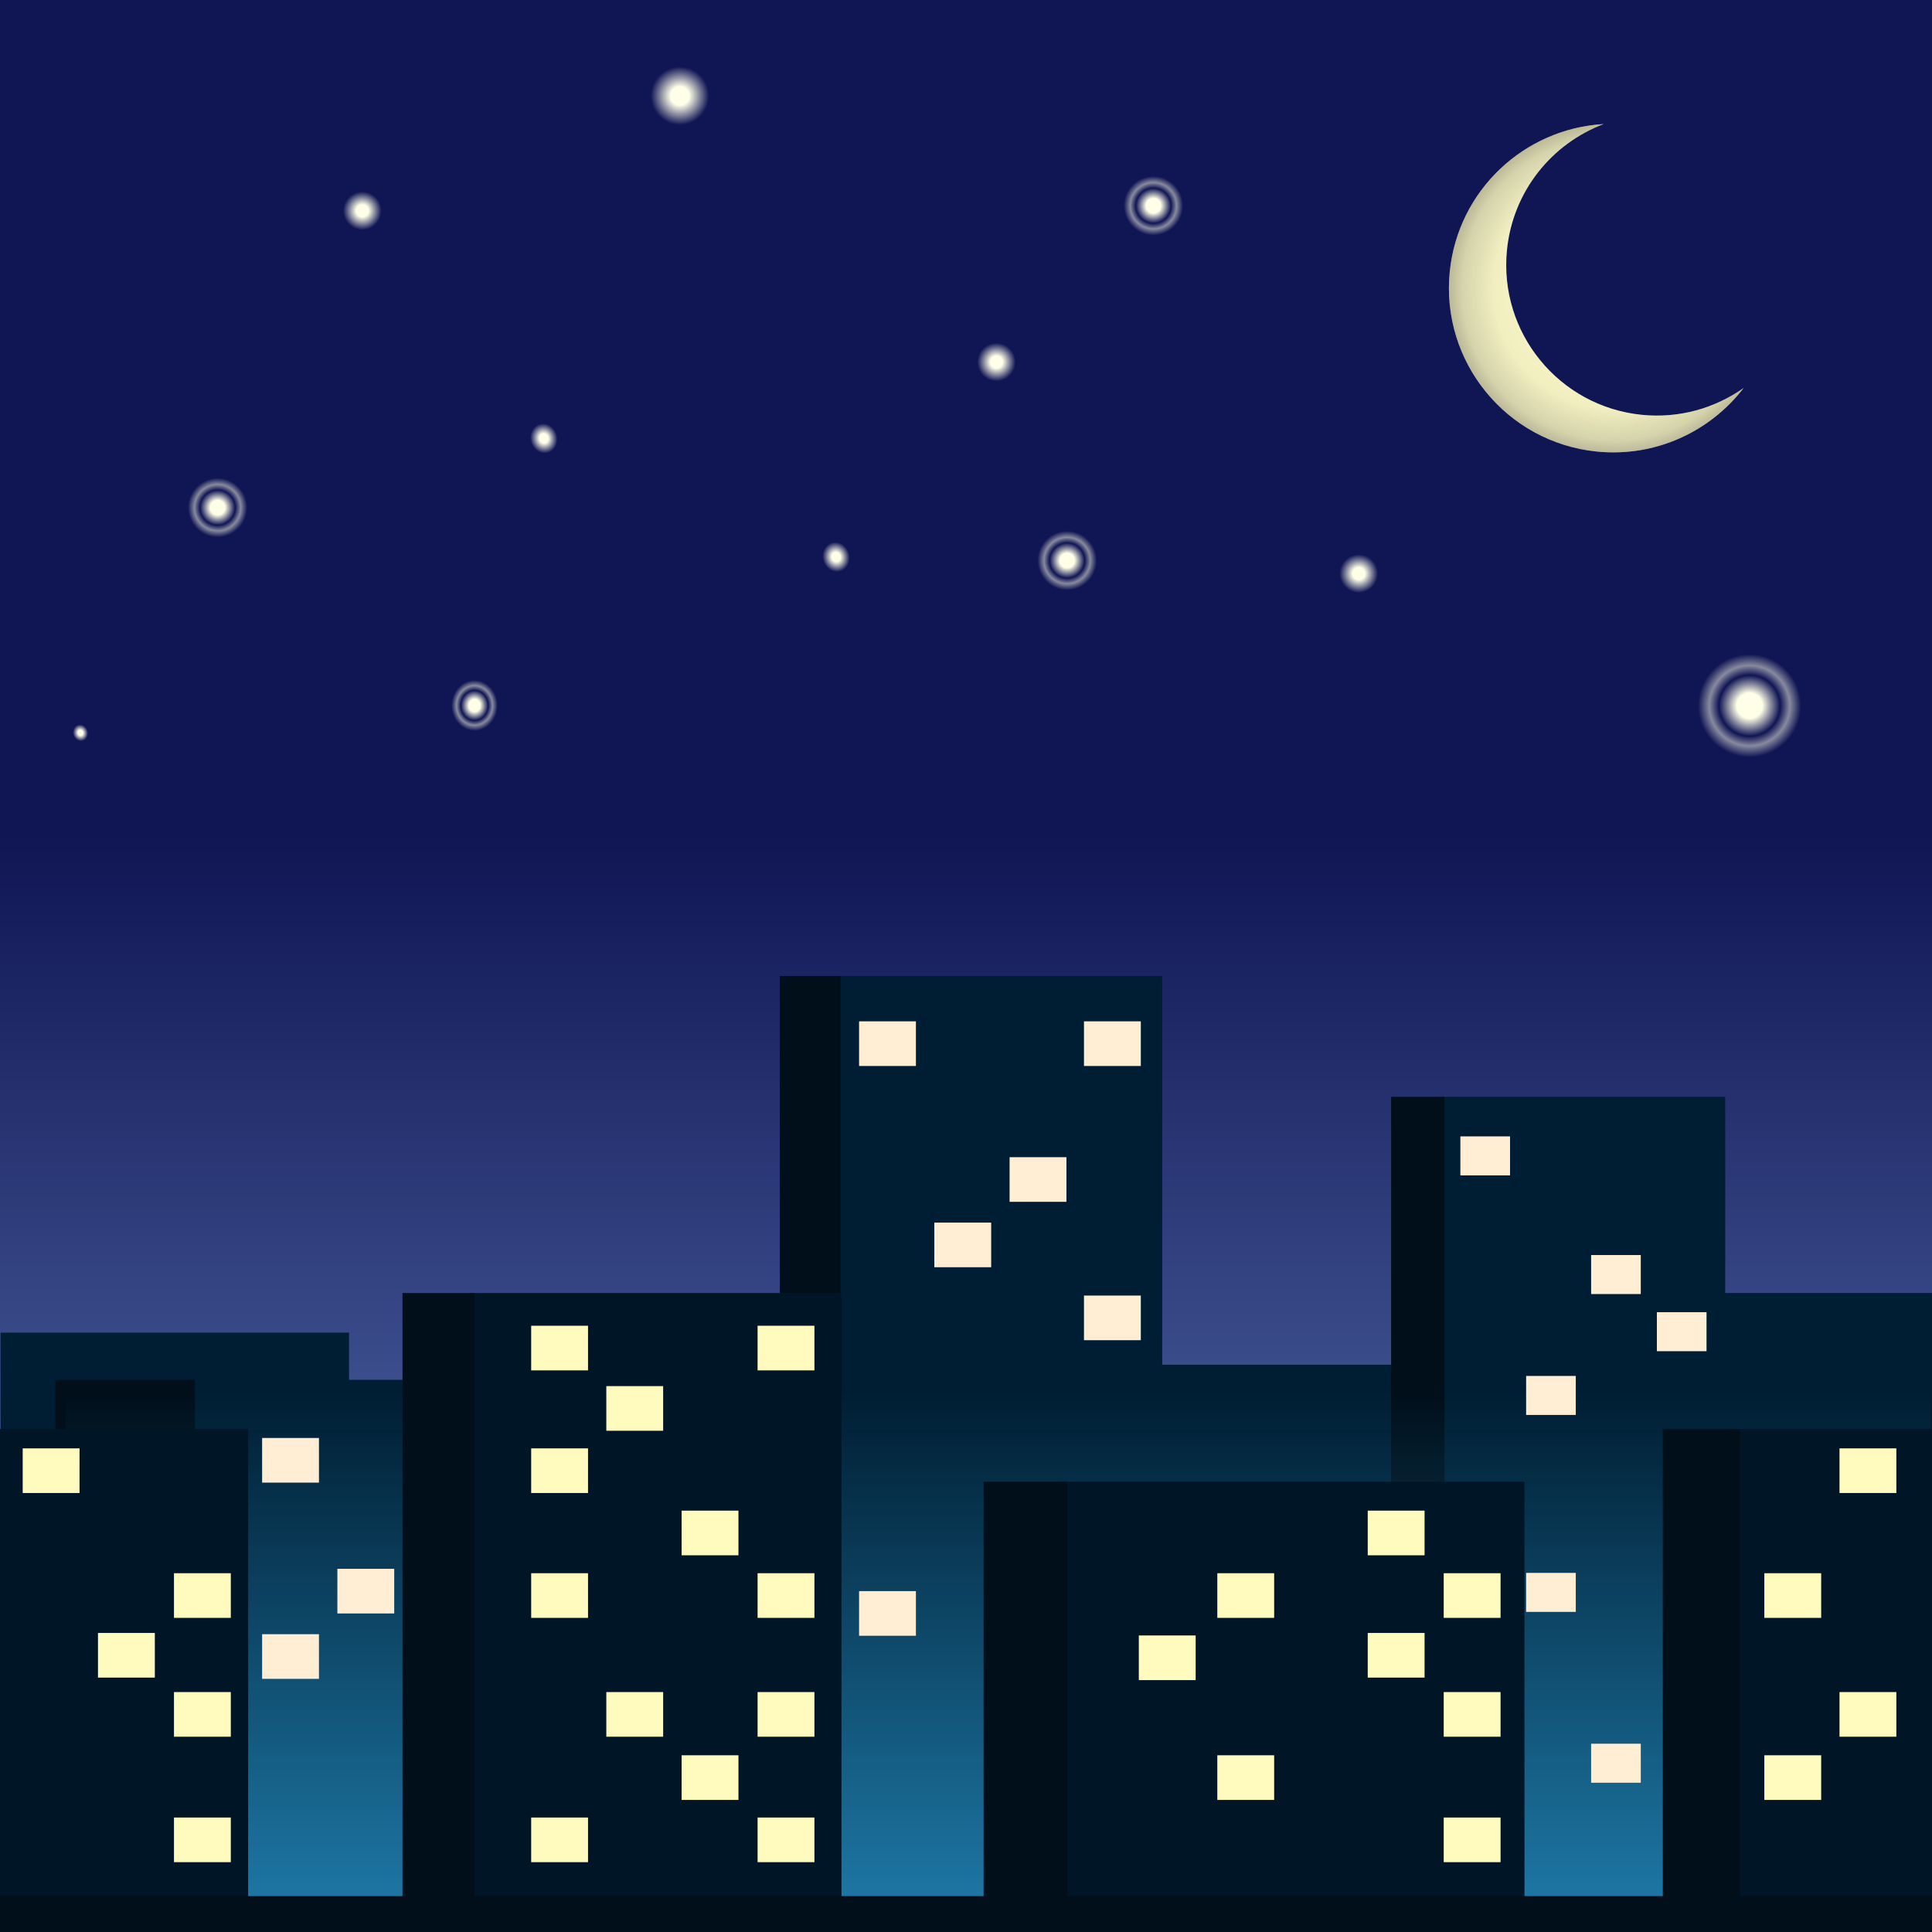 <?xml version="1.0" encoding="UTF-8"?>
<!-- Generated by phantom_svg. -->
<svg id="phantom_svg" width="64px" height="64px" xmlns="http://www.w3.org/2000/svg" xmlns:xlink="http://www.w3.org/1999/xlink" version="1.1">
  <rect width="100%" height="100%" fill="#333333" stroke="none"/>
  <defs>
    <!-- Images. -->
    <svg id="frame0" viewBox="0 0 64 64" preserveAspectRatio="none" xmlns="http://www.w3.org/2000/svg" xmlns:xlink="http://www.w3.org/1999/xlink" xmlns:dc="http://purl.org/dc/elements/1.1/" xmlns:cc="http://creativecommons.org/ns#" xmlns:rdf="http://www.w3.org/1999/02/22-rdf-syntax-ns#" xmlns:svg="http://www.w3.org/2000/svg" xmlns:sodipodi="http://sodipodi.sourceforge.net/DTD/sodipodi-0.dtd" xmlns:inkscape="http://www.inkscape.org/namespaces/inkscape">
      <defs id="frame0_defs292"/>
      <sodipodi:namedview pagecolor="#ffffff" bordercolor="#666666" borderopacity="1" objecttolerance="10" gridtolerance="10" guidetolerance="10" inkscape:pageopacity="0" inkscape:pageshadow="2" inkscape:window-width="640" inkscape:window-height="480" id="frame0_namedview290"/>
      <linearGradient id="frame0_SVGID_1_" gradientUnits="userSpaceOnUse" x1="32" y1="64" x2="32" y2="-1.436092e-009">
        <stop offset='0' style='stop-color:#6886C4' id='frame0_stop4'/>
        <stop offset='0.569' style='stop-color:#101554' id='frame0_stop6'/>
      </linearGradient>
      <rect style="fill:url(#frame0_SVGID_1_);" width="64" height="64" id="frame0_rect8"/>
      <g id="frame0_g10">
        <radialGradient id='frame0_SVGID_2_' cx='22.174' cy='27.353' r='1.456' gradientTransform='matrix(-0.961 0.278 -0.278 -0.961 73.924 39.123)' gradientUnits='userSpaceOnUse'>
          <stop offset='0.138' style='stop-color:#FFFFE8' id='frame0_stop13'/>
          <stop offset='0.438' style='stop-color:#FFFFE8;stop-opacity:0' id='frame0_stop15'/>
        </radialGradient>
        <circle style='fill-rule:evenodd;clip-rule:evenodd;fill:url(#frame0_SVGID_2_);' cx='45.013' cy='19.021' r='1.456' id='frame0_circle17'/>
        <radialGradient id='frame0_SVGID_3_' cx='57.956' cy='23.377' r='3.044' gradientUnits='userSpaceOnUse'>
          <stop offset='0.138' style='stop-color:#FFFFE8' id='frame0_stop20'/>
          <stop offset='0.332' style='stop-color:#FFFFE8;stop-opacity:0' id='frame0_stop22'/>
          <stop offset='0.438' style='stop-color:#FFFFE8;stop-opacity:0.5' id='frame0_stop24'/>
          <stop offset='0.562' style='stop-color:#FFFFE8;stop-opacity:0' id='frame0_stop26'/>
        </radialGradient>
        <circle style='fill-rule:evenodd;clip-rule:evenodd;fill:url(#frame0_SVGID_3_);' cx='57.956' cy='23.377' r='3.044' id='frame0_circle28'/>
        <g id='frame0_g30'>
          <path style='fill:#FFFCCB;' d='M49.921,8.277c0.196-1.947,1.487-3.518,3.201-4.167    c-2.625,0.151-4.825,2.189-5.097,4.888c-0.301,2.991,1.88,5.659,4.87,5.96    c1.947,0.196,3.757-0.661,4.867-2.107c-0.948,0.67-2.131,1.015-3.377,0.89    C51.644,13.464,49.645,11.018,49.921,8.277z' id='frame0_path32'/>
          <radialGradient id='frame0_SVGID_4_' cx='7.97' cy='7.531' r='5.898' gradientTransform='matrix(0.995 0.1 -0.1 0.995 46.297 1.255)' gradientUnits='userSpaceOnUse'>
            <stop offset='0' style='stop-color:#40403A;stop-opacity:0' id='frame0_stop35'/>
            <stop offset='0.674' style='stop-color:#40403A;stop-opacity:0.07' id='frame0_stop37'/>
            <stop offset='0.856' style='stop-color:#40403A;stop-opacity:0.22' id='frame0_stop39'/>
            <stop offset='1' style='stop-color:#40403A;stop-opacity:0.5' id='frame0_stop41'/>
          </radialGradient>
          <path style='fill:url(#frame0_SVGID_4_);' d='M49.921,8.277c0.196-1.947,1.487-3.518,3.201-4.167    c-2.625,0.151-4.825,2.189-5.097,4.888c-0.301,2.991,1.88,5.659,4.87,5.96    c1.947,0.196,3.757-0.661,4.867-2.107c-0.948,0.67-2.131,1.015-3.377,0.89    C51.644,13.464,49.645,11.018,49.921,8.277z' id='frame0_path43'/>
        </g>
        <radialGradient id='frame0_SVGID_5_' cx='35.35' cy='18.568' r='1.752' gradientUnits='userSpaceOnUse'>
          <stop offset='0.138' style='stop-color:#FFFFE8' id='frame0_stop46'/>
          <stop offset='0.332' style='stop-color:#FFFFE8;stop-opacity:0' id='frame0_stop48'/>
          <stop offset='0.438' style='stop-color:#FFFFE8;stop-opacity:0.5' id='frame0_stop50'/>
          <stop offset='0.562' style='stop-color:#FFFFE8;stop-opacity:0' id='frame0_stop52'/>
        </radialGradient>
        <circle style='fill-rule:evenodd;clip-rule:evenodd;fill:url(#frame0_SVGID_5_);' cx='35.35' cy='18.568' r='1.752' id='frame0_circle54'/>
        <radialGradient id='frame0_SVGID_6_' cx='38.208' cy='6.816' r='1.752' gradientUnits='userSpaceOnUse'>
          <stop offset='0.138' style='stop-color:#FFFFE8' id='frame0_stop57'/>
          <stop offset='0.332' style='stop-color:#FFFFE8;stop-opacity:0' id='frame0_stop59'/>
          <stop offset='0.438' style='stop-color:#FFFFE8;stop-opacity:0.5' id='frame0_stop61'/>
          <stop offset='0.562' style='stop-color:#FFFFE8;stop-opacity:0' id='frame0_stop63'/>
        </radialGradient>
        <circle style='fill-rule:evenodd;clip-rule:evenodd;fill:url(#frame0_SVGID_6_);' cx='38.208' cy='6.816' r='1.752' id='frame0_circle65'/>
        <radialGradient id='frame0_SVGID_7_' cx='16.481' cy='22.741' r='1.752' gradientTransform='matrix(0.778 0 0 0.855 2.897 3.926)' gradientUnits='userSpaceOnUse'>
          <stop offset='0.138' style='stop-color:#FFFFE8' id='frame0_stop68'/>
          <stop offset='0.332' style='stop-color:#FFFFE8;stop-opacity:0' id='frame0_stop70'/>
          <stop offset='0.438' style='stop-color:#FFFFE8;stop-opacity:0.5' id='frame0_stop72'/>
          <stop offset='0.562' style='stop-color:#FFFFE8;stop-opacity:0' id='frame0_stop74'/>
        </radialGradient>
        <ellipse style='fill-rule:evenodd;clip-rule:evenodd;fill:url(#frame0_SVGID_7_);' cx='15.713' cy='23.377' rx='1.362' ry='1.498' id='frame0_ellipse76'/>
        <radialGradient id='frame0_SVGID_8_' cx='7.208' cy='16.816' r='1.752' gradientUnits='userSpaceOnUse'>
          <stop offset='0.138' style='stop-color:#FFFFE8' id='frame0_stop79'/>
          <stop offset='0.332' style='stop-color:#FFFFE8;stop-opacity:0' id='frame0_stop81'/>
          <stop offset='0.438' style='stop-color:#FFFFE8;stop-opacity:0.5' id='frame0_stop83'/>
          <stop offset='0.562' style='stop-color:#FFFFE8;stop-opacity:0' id='frame0_stop85'/>
        </radialGradient>
        <circle style='fill-rule:evenodd;clip-rule:evenodd;fill:url(#frame0_SVGID_8_);' cx='7.208' cy='16.816' r='1.752' id='frame0_circle87'/>
        <radialGradient id='frame0_SVGID_9_' cx='38.585' cy='33.059' r='1.456' gradientTransform='matrix(-0.675 0.196 -0.219 -0.755 60.982 35.848)' gradientUnits='userSpaceOnUse'>
          <stop offset='0.138' style='stop-color:#FFFFE8' id='frame0_stop90'/>
          <stop offset='0.438' style='stop-color:#FFFFE8;stop-opacity:0' id='frame0_stop92'/>
        </radialGradient>
        <path style='fill-rule:evenodd;clip-rule:evenodd;fill:url(#frame0_SVGID_9_);' d='M26.701,18.725   c-0.176-0.607,0.122-1.227,0.665-1.384c0.543-0.157,1.126,0.207,1.302,0.814   c0.176,0.607-0.122,1.227-0.665,1.384C27.46,19.697,26.877,19.332,26.701,18.725z   ' id='frame0_path94'/>
        <radialGradient id='frame0_SVGID_10_' cx='31.752' cy='37.416' r='1.456' gradientTransform='matrix(-0.961 0.278 -0.278 -0.961 73.924 39.123)' gradientUnits='userSpaceOnUse'>
          <stop offset='0.138' style='stop-color:#FFFFE8' id='frame0_stop97'/>
          <stop offset='0.438' style='stop-color:#FFFFE8;stop-opacity:0' id='frame0_stop99'/>
        </radialGradient>
        <circle style='fill-rule:evenodd;clip-rule:evenodd;fill:url(#frame0_SVGID_10_);' cx='33.013' cy='12.021' r='1.456' id='frame0_circle101'/>
        <radialGradient id='frame0_SVGID_11_' cx='75.097' cy='34.822' r='0.812' gradientTransform='matrix(-0.675 0.196 -0.219 -0.755 60.982 35.848)' gradientUnits='userSpaceOnUse'>
          <stop offset='0.138' style='stop-color:#FFFFE8' id='frame0_stop104'/>
          <stop offset='0.438' style='stop-color:#FFFFE8;stop-opacity:0' id='frame0_stop106'/>
        </radialGradient>
        <path style='fill-rule:evenodd;clip-rule:evenodd;fill:url(#frame0_SVGID_11_);' d='M2.087,24.413   C1.988,24.074,2.155,23.728,2.458,23.64c0.303-0.088,0.628,0.116,0.727,0.454   c0.098,0.339-0.068,0.685-0.371,0.772C2.51,24.955,2.185,24.752,2.087,24.413z' id='frame0_path108'/>
        <radialGradient id='frame0_SVGID_12_' cx='50.256' cy='41.291' r='1.456' gradientTransform='matrix(-0.675 0.196 -0.219 -0.755 60.982 35.848)' gradientUnits='userSpaceOnUse'>
          <stop offset='0.138' style='stop-color:#FFFFE8' id='frame0_stop111'/>
          <stop offset='0.438' style='stop-color:#FFFFE8;stop-opacity:0' id='frame0_stop113'/>
        </radialGradient>
        <path style='fill-rule:evenodd;clip-rule:evenodd;fill:url(#frame0_SVGID_12_);' d='M17.017,14.794   c-0.176-0.607,0.122-1.227,0.665-1.384c0.543-0.157,1.126,0.207,1.302,0.814   c0.176,0.607-0.122,1.227-0.665,1.384C17.775,15.766,17.192,15.401,17.017,14.794z' id='frame0_path115'/>
        <radialGradient id='frame0_SVGID_13_' cx='50.531' cy='48.063' r='1.456' gradientTransform='matrix(-0.961 0.278 -0.278 -0.961 73.924 39.123)' gradientUnits='userSpaceOnUse'>
          <stop offset='0.138' style='stop-color:#FFFFE8' id='frame0_stop118'/>
          <stop offset='0.438' style='stop-color:#FFFFE8;stop-opacity:0' id='frame0_stop120'/>
        </radialGradient>
        <circle style='fill-rule:evenodd;clip-rule:evenodd;fill:url(#frame0_SVGID_13_);' cx='12.013' cy='7.021' r='1.456' id='frame0_circle122'/>
        <radialGradient id='frame0_SVGID_14_' cx='39.371' cy='48.796' r='2.21' gradientTransform='matrix(-0.961 0.278 -0.278 -0.961 73.924 39.123)' gradientUnits='userSpaceOnUse'>
          <stop offset='0.138' style='stop-color:#FFFFE8' id='frame0_stop125'/>
          <stop offset='0.438' style='stop-color:#FFFFE8;stop-opacity:0' id='frame0_stop127'/>
        </radialGradient>
        <circle style='fill-rule:evenodd;clip-rule:evenodd;fill:url(#frame0_SVGID_14_);' cx='22.528' cy='3.211' r='2.21' id='frame0_circle129'/>
      </g>
      <g id="frame0_g131">
        <rect x='0.019' y='44.146' style='fill:#001E33;' width='11.543' height='19.854' id='frame0_rect133'/>
        <rect x='56.623' y='42.833' style='fill:#001E33;' width='7.377' height='21.167' id='frame0_rect135'/>
        <rect x='37.498' y='45.208' style='fill:#001E33;' width='16.377' height='18.792' id='frame0_rect137'/>
        <rect x='6.082' y='45.708' style='fill:#001E33;' width='23.668' height='18.292' id='frame0_rect139'/>
        <rect x='1.833' y='45.708' style='fill:#000F1A;' width='4.623' height='18.292' id='frame0_rect141'/>
        <rect x='27.761' y='32.333' style='fill:#001E33;' width='10.739' height='31.667' id='frame0_rect143'/>
        <rect x='25.833' y='32.333' style='fill:#000F1A;' width='2.011' height='31.667' id='frame0_rect145'/>
        <rect x='47.767' y='36.333' style='fill:#001E33;' width='9.383' height='27.667' id='frame0_rect147'/>
        <rect x='46.083' y='36.333' style='fill:#000F1A;' width='1.767' height='27.667' id='frame0_rect149'/>
        <linearGradient id='frame0_SVGID_15_' gradientUnits='userSpaceOnUse' x1='33.058' y1='64.021' x2='33.058' y2='46.125'>
          <stop offset='0' style='stop-color:#2CA4DE;stop-opacity:0.7' id='frame0_stop152'/>
          <stop offset='1' style='stop-color:#2CA4DE;stop-opacity:0' id='frame0_stop154'/>
        </linearGradient>
        <polygon style='fill:url(#frame0_SVGID_15_);' points='11.568,46.125 2.167,46.125 2.167,64.021 11.568,64.021    63.949,64.021 63.949,46.125  ' id='frame0_polygon156'/>
        <g id='frame0_g158'>
          <rect x='28.458' y='33.833' style='fill:#FFEED4;' width='1.883' height='1.479' id='frame0_rect160'/>
          <rect x='33.444' y='38.333' style='fill:#FFEED4;' width='1.883' height='1.479' id='frame0_rect162'/>
          <rect x='35.908' y='33.833' style='fill:#FFEED4;' width='1.883' height='1.479' id='frame0_rect164'/>
          <rect x='35.908' y='42.917' style='fill:#FFEED4;' width='1.883' height='1.479' id='frame0_rect166'/>
          <rect x='30.951' y='40.5' style='fill:#FFEED4;' width='1.883' height='1.479' id='frame0_rect168'/>
          <rect x='48.377' y='37.644' style='fill:#FFEED4;' width='1.645' height='1.292' id='frame0_rect170'/>
          <rect x='52.708' y='41.575' style='fill:#FFEED4;' width='1.645' height='1.292' id='frame0_rect172'/>
          <rect x='50.555' y='45.58' style='fill:#FFEED4;' width='1.645' height='1.292' id='frame0_rect174'/>
          <rect x='54.886' y='43.468' style='fill:#FFEED4;' width='1.645' height='1.292' id='frame0_rect176'/>
          <rect x='52.708' y='57.763' style='fill:#FFEED4;' width='1.645' height='1.292' id='frame0_rect178'/>
          <rect x='28.458' y='52.708' style='fill:#FFEED4;' width='1.883' height='1.479' id='frame0_rect180'/>
          <rect x='11.176' y='51.969' style='fill:#FFEED4;' width='1.883' height='1.479' id='frame0_rect182'/>
          <rect x='8.683' y='54.135' style='fill:#FFEED4;' width='1.883' height='1.479' id='frame0_rect184'/>
          <rect x='8.683' y='47.635' style='fill:#FFEED4;' width='1.883' height='1.479' id='frame0_rect186'/>
          <rect x='50.555' y='52.104' style='fill:#FFEED4;' width='1.645' height='1.292' id='frame0_rect188'/>
        </g>
      </g>
      <g id="frame0_g190">
        <g id='frame0_g192'>
          <rect x='57.471' y='47.333' style='fill:#001626;' width='6.554' height='16.667' id='frame0_rect194'/>
          <rect x='55.083' y='47.333' style='fill:#000F1A;' width='2.555' height='16.667' id='frame0_rect196'/>
          <rect x='15.546' y='42.833' style='fill:#001626;' width='12.329' height='21.167' id='frame0_rect198'/>
          <rect x='13.333' y='42.833' style='fill:#000F1A;' width='2.38' height='21.167' id='frame0_rect200'/>
          <rect x='35.101' y='49.083' style='fill:#001626;' width='15.399' height='14.917' id='frame0_rect202'/>
          <rect x='32.583' y='49.083' style='fill:#000F1A;' width='2.767' height='14.917' id='frame0_rect204'/>
          <rect y='47.333' style='fill:#001626;' width='8.22' height='16.667' id='frame0_rect206'/>
          <rect y='62.812' style='fill:#000F1A;' width='64.021' height='1.188' id='frame0_rect208'/>
        </g>
        <g id='frame0_g210'>
          <g id='frame0_g212'>
            <rect x='25.096' y='43.917' style='fill:#FFFBBF;' width='1.883' height='1.479' id='frame0_rect214'/>
            <rect x='22.579' y='50.042' style='fill:#FFFBBF;' width='1.883' height='1.479' id='frame0_rect216'/>
            <rect x='20.085' y='45.917' style='fill:#FFFBBF;' width='1.883' height='1.479' id='frame0_rect218'/>
            <rect x='17.596' y='43.917' style='fill:#FFFBBF;' width='1.883' height='1.479' id='frame0_rect220'/>
            <rect x='17.596' y='47.979' style='fill:#FFFBBF;' width='1.883' height='1.479' id='frame0_rect222'/>
            <rect x='25.096' y='56.052' style='fill:#FFFBBF;' width='1.883' height='1.479' id='frame0_rect224'/>
            <rect x='20.085' y='56.052' style='fill:#FFFBBF;' width='1.883' height='1.479' id='frame0_rect226'/>
            <rect x='25.096' y='52.115' style='fill:#FFFBBF;' width='1.883' height='1.479' id='frame0_rect228'/>
            <rect x='22.579' y='58.146' style='fill:#FFFBBF;' width='1.883' height='1.479' id='frame0_rect230'/>
            <rect x='17.596' y='52.115' style='fill:#FFFBBF;' width='1.883' height='1.479' id='frame0_rect232'/>
            <rect x='25.096' y='60.208' style='fill:#FFFBBF;' width='1.883' height='1.479' id='frame0_rect234'/>
            <rect x='17.596' y='60.208' style='fill:#FFFBBF;' width='1.883' height='1.479' id='frame0_rect236'/>
          </g>
          <g id='frame0_g238'>
            <rect x='45.308' y='50.042' style='fill:#FFFBBF;' width='1.883' height='1.479' id='frame0_rect240'/>
            <rect x='37.725' y='54.177' style='fill:#FFFBBF;' width='1.883' height='1.479' id='frame0_rect242'/>
            <rect x='47.825' y='56.052' style='fill:#FFFBBF;' width='1.883' height='1.479' id='frame0_rect244'/>
            <rect x='45.308' y='54.094' style='fill:#FFFBBF;' width='1.883' height='1.479' id='frame0_rect246'/>
            <rect x='47.825' y='52.115' style='fill:#FFFBBF;' width='1.883' height='1.479' id='frame0_rect248'/>
            <rect x='40.325' y='52.115' style='fill:#FFFBBF;' width='1.883' height='1.479' id='frame0_rect250'/>
            <rect x='40.325' y='58.146' style='fill:#FFFBBF;' width='1.883' height='1.479' id='frame0_rect252'/>
            <rect x='47.825' y='60.208' style='fill:#FFFBBF;' width='1.883' height='1.479' id='frame0_rect254'/>
          </g>
          <g id='frame0_g256'>
            <rect x='60.936' y='47.979' style='fill:#FFFBBF;' width='1.883' height='1.479' id='frame0_rect258'/>
            <rect x='60.936' y='56.052' style='fill:#FFFBBF;' width='1.883' height='1.479' id='frame0_rect260'/>
            <rect x='58.446' y='52.115' style='fill:#FFFBBF;' width='1.883' height='1.479' id='frame0_rect262'/>
            <rect x='58.446' y='58.146' style='fill:#FFFBBF;' width='1.883' height='1.479' id='frame0_rect264'/>
          </g>
          <g id='frame0_g266'>
            <rect x='0.752' y='47.979' style='fill:#FFFBBF;' width='1.883' height='1.479' id='frame0_rect268'/>
            <rect x='5.763' y='56.052' style='fill:#FFFBBF;' width='1.883' height='1.479' id='frame0_rect270'/>
            <rect x='3.246' y='54.094' style='fill:#FFFBBF;' width='1.883' height='1.479' id='frame0_rect272'/>
            <rect x='5.763' y='52.115' style='fill:#FFFBBF;' width='1.883' height='1.479' id='frame0_rect274'/>
            <rect x='5.763' y='60.208' style='fill:#FFFBBF;' width='1.883' height='1.479' id='frame0_rect276'/>
          </g>
        </g>
      </g>
      <g id="frame0_g278"/>
      <g id="frame0_g280"/>
      <g id="frame0_g282"/>
      <g id="frame0_g284"/>
      <g id="frame0_g286"/>
      <g id="frame0_g288"/>
    </svg>
    <!-- Animation. -->
    <symbol id="animation">
      <use xlink:href="#frame0" visibility="hidden">
        <set id="frame0_anim" attributeName="visibility" to="visible" begin="0s;frame0_anim.end" dur="0.1s"/>
      </use>
    </symbol>
  </defs>
  <!-- Main control. -->
  <animate id="controller" begin="0s" dur="0.1s" repeatCount="indefinite"/>
  <use xlink:href="#frame0">
    <set attributeName="xlink:href" to="#animation" begin="controller.begin"/>
    <set attributeName="xlink:href" to="#frame0" begin="controller.end"/>
  </use>
</svg>